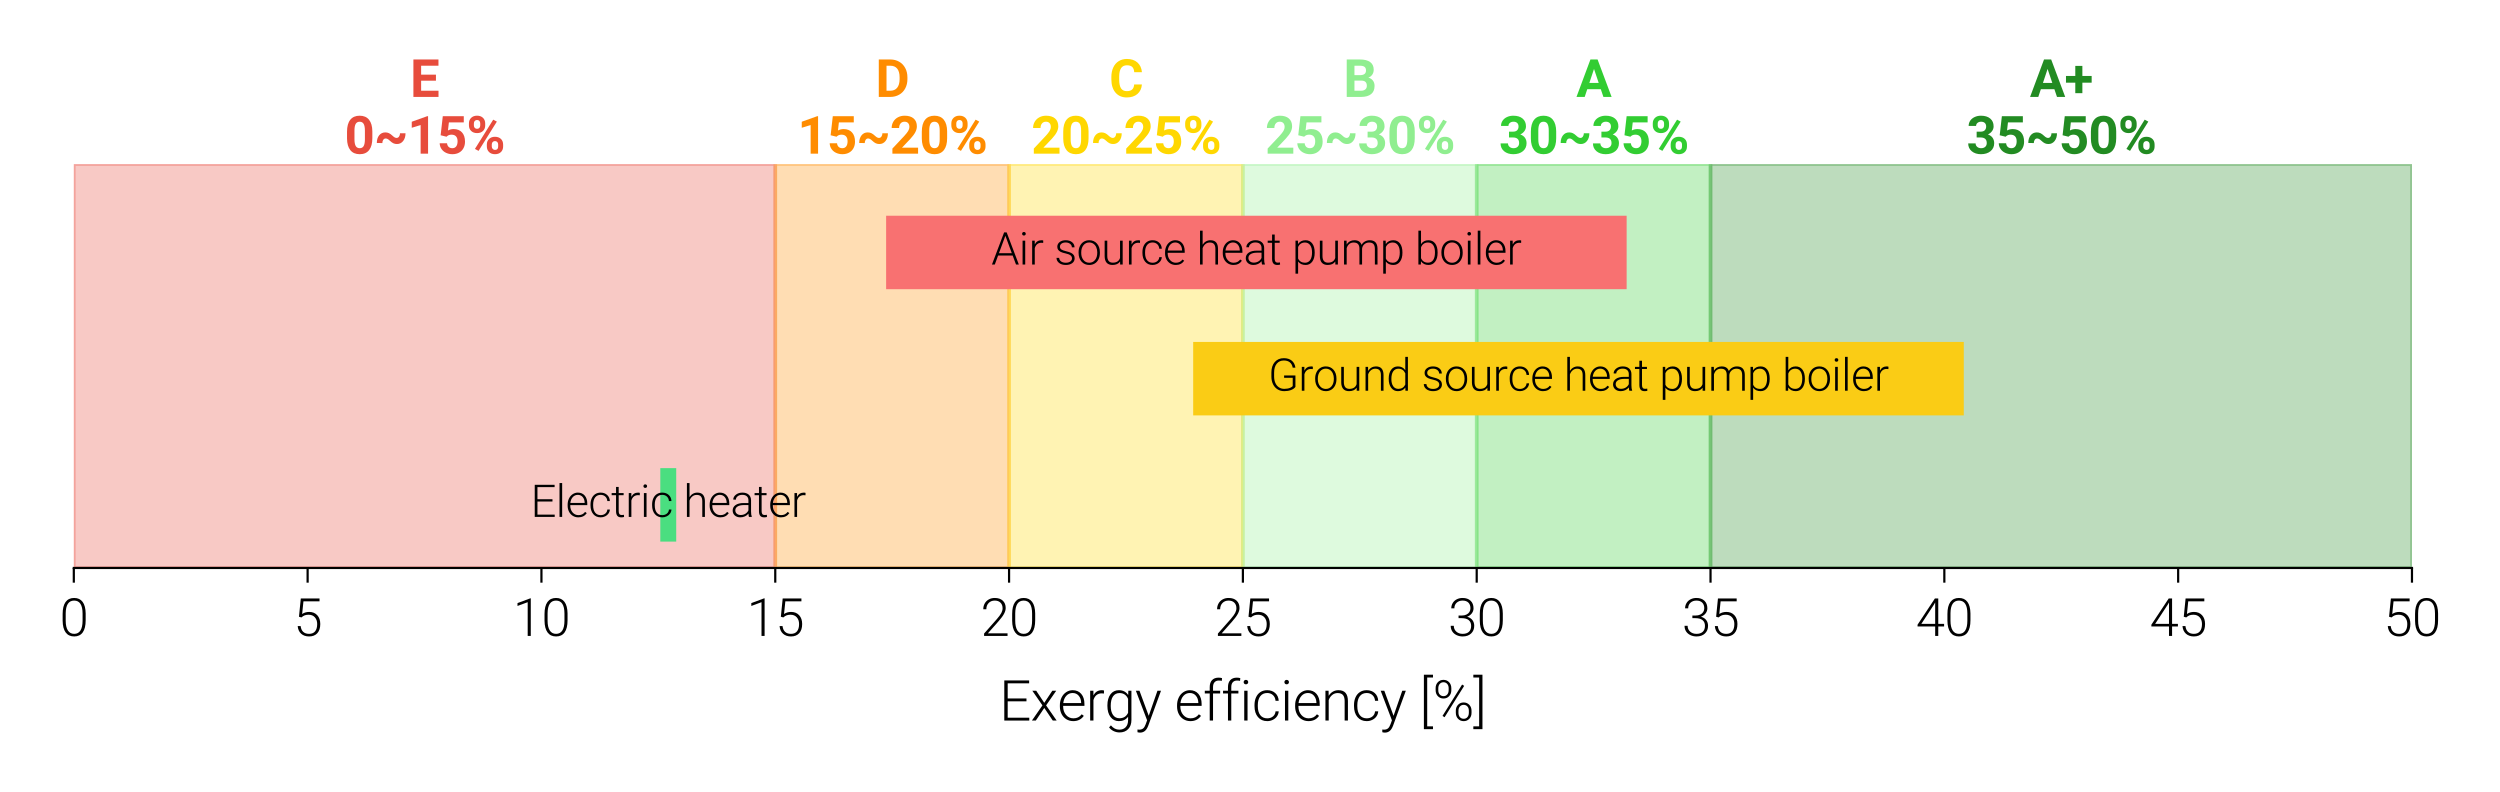 <?xml version="1.0" encoding="utf-8" standalone="no"?>
<!DOCTYPE svg PUBLIC "-//W3C//DTD SVG 1.1//EN"
  "http://www.w3.org/Graphics/SVG/1.1/DTD/svg11.dtd">
<svg xmlns:xlink="http://www.w3.org/1999/xlink" width="340.157pt" height="107.717pt" viewBox="0 0 340.157 107.717" xmlns="http://www.w3.org/2000/svg" version="1.1">
 <defs>
  <style type="text/css">*{stroke-linejoin: round; stroke-linecap: butt}</style>
 </defs>
 <g id="figure_1">
  <g id="patch_1">
   <path d="M 0 107.717 
L 340.157 107.717 
L 340.157 0 
L 0 0 
L 0 107.717 
z
" style="fill: none"/>
  </g>
  <g id="axes_1">
   <g id="patch_2">
    <path d="M 10.043 77.277 
L 328.18 77.277 
L 328.18 22.332 
L 10.043 22.332 
L 10.043 77.277 
z
" style="fill: none"/>
   </g>
   <g id="patch_3">
    <path d="M 10.043 77.277 
L 105.484 77.277 
L 105.484 22.332 
L 10.043 22.332 
z
" clip-path="url(#pdefee2c18d)" style="fill: #e74c3c; opacity: 0.3; stroke: #e74c3c; stroke-width: 0.5; stroke-linejoin: miter"/>
   </g>
   <g id="patch_4">
    <path d="M 105.484 77.277 
L 137.297 77.277 
L 137.297 22.332 
L 105.484 22.332 
z
" clip-path="url(#pdefee2c18d)" style="fill: #ff8c00; opacity: 0.3; stroke: #ff8c00; stroke-width: 0.5; stroke-linejoin: miter"/>
   </g>
   <g id="patch_5">
    <path d="M 137.297 77.277 
L 169.111 77.277 
L 169.111 22.332 
L 137.297 22.332 
z
" clip-path="url(#pdefee2c18d)" style="fill: #ffd700; opacity: 0.3; stroke: #ffd700; stroke-width: 0.5; stroke-linejoin: miter"/>
   </g>
   <g id="patch_6">
    <path d="M 169.111 77.277 
L 200.925 77.277 
L 200.925 22.332 
L 169.111 22.332 
z
" clip-path="url(#pdefee2c18d)" style="fill: #90ee90; opacity: 0.3; stroke: #90ee90; stroke-width: 0.5; stroke-linejoin: miter"/>
   </g>
   <g id="patch_7">
    <path d="M 200.925 77.277 
L 232.739 77.277 
L 232.739 22.332 
L 200.925 22.332 
z
" clip-path="url(#pdefee2c18d)" style="fill: #32cd32; opacity: 0.3; stroke: #32cd32; stroke-width: 0.5; stroke-linejoin: miter"/>
   </g>
   <g id="patch_8">
    <path d="M 232.739 77.277 
L 328.18 77.277 
L 328.18 22.332 
L 232.739 22.332 
z
" clip-path="url(#pdefee2c18d)" style="fill: #228b22; opacity: 0.3; stroke: #228b22; stroke-width: 0.5; stroke-linejoin: miter"/>
   </g>
   <g id="LineCollection_1">
    <path d="M 89.843 68.691 
L 92.009 68.691 
" clip-path="url(#pdefee2c18d)" style="fill: none; stroke: #4ade80; stroke-width: 10"/>
   </g>
   <g id="LineCollection_2">
    <path d="M 162.347 51.521 
L 267.197 51.521 
" clip-path="url(#pdefee2c18d)" style="fill: none; stroke: #facc15; stroke-width: 10"/>
   </g>
   <g id="LineCollection_3">
    <path d="M 120.568 34.351 
L 221.327 34.351 
" clip-path="url(#pdefee2c18d)" style="fill: none; stroke: #f87171; stroke-width: 10"/>
   </g>
   <g id="patch_9">
    <path d="M 10.043 77.277 
L 328.18 77.277 
" style="fill: none; stroke: #000000; stroke-width: 0.3; stroke-linejoin: miter; stroke-linecap: square"/>
   </g>
   <g id="matplotlib.axis_1">
    <g id="xtick_1">
     <g id="line2d_1">
      <defs>
       <path id="m5c5437b47e" d="M 0 0 
L 0 2 
" style="stroke: #000000; stroke-width: 0.3"/>
      </defs>
      <g>
       <use xlink:href="#m5c5437b47e" x="10.043" y="77.277" style="stroke: #000000; stroke-width: 0.3"/>
      </g>
     </g>
     <g id="text_1">
      <!-- 0 -->
      <g transform="translate(8.103 86.527) scale(0.07 -0.07)">
       <defs>
        <path id="Roboto-Light-30" d="M 3172 1897 
Q 3172 934 2819 435 
Q 2466 -63 1778 -63 
Q 1103 -63 743 426 
Q 384 916 375 1850 
L 375 2666 
Q 375 3625 731 4119 
Q 1088 4613 1772 4613 
Q 2447 4613 2803 4136 
Q 3159 3659 3172 2731 
L 3172 1897 
z
M 2797 2713 
Q 2797 3494 2542 3894 
Q 2288 4294 1772 4294 
Q 1266 4294 1009 3903 
Q 753 3513 747 2750 
L 747 1856 
Q 747 1078 1011 665 
Q 1275 253 1778 253 
Q 2278 253 2536 656 
Q 2794 1059 2797 1838 
L 2797 2713 
z
" transform="scale(0.016)"/>
       </defs>
       <use xlink:href="#Roboto-Light-30"/>
      </g>
     </g>
    </g>
    <g id="xtick_2">
     <g id="line2d_2">
      <g>
       <use xlink:href="#m5c5437b47e" x="41.856" y="77.277" style="stroke: #000000; stroke-width: 0.3"/>
      </g>
     </g>
     <g id="text_2">
      <!-- 5 -->
      <g transform="translate(39.916 86.527) scale(0.07 -0.07)">
       <defs>
        <path id="Roboto-Light-35" d="M 681 2331 
L 903 4550 
L 3178 4550 
L 3178 4203 
L 1225 4203 
L 1066 2666 
Q 1431 2916 1922 2916 
Q 2538 2916 2903 2516 
Q 3269 2116 3269 1450 
Q 3269 731 2912 334 
Q 2556 -63 1909 -63 
Q 1316 -63 947 268 
Q 578 600 525 1197 
L 884 1197 
Q 938 731 1200 492 
Q 1463 253 1909 253 
Q 2397 253 2645 562 
Q 2894 872 2894 1444 
Q 2894 1944 2616 2259 
Q 2338 2575 1856 2575 
Q 1591 2575 1394 2508 
Q 1197 2441 978 2247 
L 681 2331 
z
" transform="scale(0.016)"/>
       </defs>
       <use xlink:href="#Roboto-Light-35"/>
      </g>
     </g>
    </g>
    <g id="xtick_3">
     <g id="line2d_3">
      <g>
       <use xlink:href="#m5c5437b47e" x="73.67" y="77.277" style="stroke: #000000; stroke-width: 0.3"/>
      </g>
     </g>
     <g id="text_3">
      <!-- 10 -->
      <g transform="translate(69.79 86.527) scale(0.07 -0.07)">
       <defs>
        <path id="Roboto-Light-31" d="M 2169 0 
L 1794 0 
L 1794 4100 
L 556 3641 
L 556 3991 
L 2106 4566 
L 2169 4566 
L 2169 0 
z
" transform="scale(0.016)"/>
       </defs>
       <use xlink:href="#Roboto-Light-31"/>
       <use xlink:href="#Roboto-Light-30" transform="translate(55.42 0)"/>
      </g>
     </g>
    </g>
    <g id="xtick_4">
     <g id="line2d_4">
      <g>
       <use xlink:href="#m5c5437b47e" x="105.484" y="77.277" style="stroke: #000000; stroke-width: 0.3"/>
      </g>
     </g>
     <g id="text_4">
      <!-- 15 -->
      <g transform="translate(101.604 86.527) scale(0.07 -0.07)">
       <use xlink:href="#Roboto-Light-31"/>
       <use xlink:href="#Roboto-Light-35" transform="translate(55.42 0)"/>
      </g>
     </g>
    </g>
    <g id="xtick_5">
     <g id="line2d_5">
      <g>
       <use xlink:href="#m5c5437b47e" x="137.297" y="77.277" style="stroke: #000000; stroke-width: 0.3"/>
      </g>
     </g>
     <g id="text_5">
      <!-- 20 -->
      <g transform="translate(133.418 86.527) scale(0.07 -0.07)">
       <defs>
        <path id="Roboto-Light-32" d="M 3278 0 
L 428 0 
L 428 288 
L 1988 2056 
Q 2375 2503 2525 2793 
Q 2675 3084 2675 3359 
Q 2675 3791 2422 4042 
Q 2169 4294 1725 4294 
Q 1266 4294 983 4000 
Q 700 3706 700 3238 
L 328 3238 
Q 328 3622 501 3937 
Q 675 4253 995 4433 
Q 1316 4613 1725 4613 
Q 2350 4613 2701 4284 
Q 3053 3956 3053 3391 
Q 3053 3072 2854 2694 
Q 2656 2316 2156 1750 
L 888 316 
L 3278 316 
L 3278 0 
z
" transform="scale(0.016)"/>
       </defs>
       <use xlink:href="#Roboto-Light-32"/>
       <use xlink:href="#Roboto-Light-30" transform="translate(55.42 0)"/>
      </g>
     </g>
    </g>
    <g id="xtick_6">
     <g id="line2d_6">
      <g>
       <use xlink:href="#m5c5437b47e" x="169.111" y="77.277" style="stroke: #000000; stroke-width: 0.3"/>
      </g>
     </g>
     <g id="text_6">
      <!-- 25 -->
      <g transform="translate(165.232 86.527) scale(0.07 -0.07)">
       <use xlink:href="#Roboto-Light-32"/>
       <use xlink:href="#Roboto-Light-35" transform="translate(55.42 0)"/>
      </g>
     </g>
    </g>
    <g id="xtick_7">
     <g id="line2d_7">
      <g>
       <use xlink:href="#m5c5437b47e" x="200.925" y="77.277" style="stroke: #000000; stroke-width: 0.3"/>
      </g>
     </g>
     <g id="text_7">
      <!-- 30 -->
      <g transform="translate(197.045 86.527) scale(0.07 -0.07)">
       <defs>
        <path id="Roboto-Light-33" d="M 1259 2478 
L 1647 2478 
Q 1969 2478 2209 2592 
Q 2450 2706 2576 2904 
Q 2703 3103 2703 3363 
Q 2703 3800 2456 4047 
Q 2209 4294 1747 4294 
Q 1309 4294 1029 4036 
Q 750 3778 750 3356 
L 375 3356 
Q 375 3709 553 4001 
Q 731 4294 1047 4453 
Q 1363 4613 1747 4613 
Q 2366 4613 2722 4275 
Q 3078 3938 3078 3350 
Q 3078 3022 2870 2745 
Q 2663 2469 2300 2331 
Q 2725 2213 2944 1923 
Q 3163 1634 3163 1234 
Q 3163 650 2781 293 
Q 2400 -63 1763 -63 
Q 1356 -63 1017 100 
Q 678 263 492 555 
Q 306 847 306 1234 
L 681 1234 
Q 681 800 984 526 
Q 1288 253 1763 253 
Q 2247 253 2517 501 
Q 2788 750 2788 1222 
Q 2788 1678 2495 1918 
Q 2203 2159 1634 2159 
L 1259 2159 
L 1259 2478 
z
" transform="scale(0.016)"/>
       </defs>
       <use xlink:href="#Roboto-Light-33"/>
       <use xlink:href="#Roboto-Light-30" transform="translate(55.42 0)"/>
      </g>
     </g>
    </g>
    <g id="xtick_8">
     <g id="line2d_8">
      <g>
       <use xlink:href="#m5c5437b47e" x="232.739" y="77.277" style="stroke: #000000; stroke-width: 0.3"/>
      </g>
     </g>
     <g id="text_8">
      <!-- 35 -->
      <g transform="translate(228.859 86.527) scale(0.07 -0.07)">
       <use xlink:href="#Roboto-Light-33"/>
       <use xlink:href="#Roboto-Light-35" transform="translate(55.42 0)"/>
      </g>
     </g>
    </g>
    <g id="xtick_9">
     <g id="line2d_9">
      <g>
       <use xlink:href="#m5c5437b47e" x="264.552" y="77.277" style="stroke: #000000; stroke-width: 0.3"/>
      </g>
     </g>
     <g id="text_9">
      <!-- 40 -->
      <g transform="translate(260.673 86.527) scale(0.07 -0.07)">
       <defs>
        <path id="Roboto-Light-34" d="M 2725 1466 
L 3434 1466 
L 3434 1150 
L 2725 1150 
L 2725 0 
L 2350 0 
L 2350 1150 
L 209 1150 
L 209 1363 
L 2316 4550 
L 2725 4550 
L 2725 1466 
z
M 669 1466 
L 2350 1466 
L 2350 4066 
L 2184 3778 
L 669 1466 
z
" transform="scale(0.016)"/>
       </defs>
       <use xlink:href="#Roboto-Light-34"/>
       <use xlink:href="#Roboto-Light-30" transform="translate(55.42 0)"/>
      </g>
     </g>
    </g>
    <g id="xtick_10">
     <g id="line2d_10">
      <g>
       <use xlink:href="#m5c5437b47e" x="296.366" y="77.277" style="stroke: #000000; stroke-width: 0.3"/>
      </g>
     </g>
     <g id="text_10">
      <!-- 45 -->
      <g transform="translate(292.487 86.527) scale(0.07 -0.07)">
       <use xlink:href="#Roboto-Light-34"/>
       <use xlink:href="#Roboto-Light-35" transform="translate(55.42 0)"/>
      </g>
     </g>
    </g>
    <g id="xtick_11">
     <g id="line2d_11">
      <g>
       <use xlink:href="#m5c5437b47e" x="328.18" y="77.277" style="stroke: #000000; stroke-width: 0.3"/>
      </g>
     </g>
     <g id="text_11">
      <!-- 50 -->
      <g transform="translate(324.3 86.527) scale(0.07 -0.07)">
       <use xlink:href="#Roboto-Light-35"/>
       <use xlink:href="#Roboto-Light-30" transform="translate(55.42 0)"/>
      </g>
     </g>
    </g>
    <g id="text_12">
     <!-- Exergy efficiency [%] -->
     <g transform="translate(135.958 98.042) scale(0.075 -0.075)">
      <defs>
       <path id="Roboto-Light-45" d="M 3088 2181 
L 959 2181 
L 959 325 
L 3406 325 
L 3406 0 
L 575 0 
L 575 4550 
L 3391 4550 
L 3391 4222 
L 959 4222 
L 959 2506 
L 3088 2506 
L 3088 2181 
z
" transform="scale(0.016)"/>
       <path id="Roboto-Light-78" d="M 1550 2009 
L 2463 3381 
L 2906 3381 
L 1759 1722 
L 2956 0 
L 2516 0 
L 1553 1431 
L 591 0 
L 150 0 
L 1344 1722 
L 197 3381 
L 638 3381 
L 1550 2009 
z
" transform="scale(0.016)"/>
       <path id="Roboto-Light-65" d="M 1797 -63 
Q 1366 -63 1017 150 
Q 669 363 475 742 
Q 281 1122 281 1594 
L 281 1728 
Q 281 2216 470 2606 
Q 659 2997 996 3220 
Q 1334 3444 1728 3444 
Q 2344 3444 2705 3023 
Q 3066 2603 3066 1875 
L 3066 1666 
L 653 1666 
L 653 1594 
Q 653 1019 983 636 
Q 1313 253 1813 253 
Q 2113 253 2342 362 
Q 2572 472 2759 713 
L 2994 534 
Q 2581 -63 1797 -63 
z
M 1728 3125 
Q 1306 3125 1017 2815 
Q 728 2506 666 1984 
L 2694 1984 
L 2694 2025 
Q 2678 2513 2415 2819 
Q 2153 3125 1728 3125 
z
" transform="scale(0.016)"/>
       <path id="Roboto-Light-72" d="M 2050 3063 
Q 1931 3084 1797 3084 
Q 1447 3084 1205 2889 
Q 963 2694 859 2322 
L 859 0 
L 488 0 
L 488 3381 
L 853 3381 
L 859 2844 
Q 1156 3444 1813 3444 
Q 1969 3444 2059 3403 
L 2050 3063 
z
" transform="scale(0.016)"/>
       <path id="Roboto-Light-67" d="M 338 1722 
Q 338 2516 689 2980 
Q 1041 3444 1644 3444 
Q 2334 3444 2694 2894 
L 2713 3381 
L 3063 3381 
L 3063 69 
Q 3063 -584 2697 -965 
Q 2331 -1347 1706 -1347 
Q 1353 -1347 1033 -1189 
Q 713 -1031 528 -769 
L 738 -544 
Q 1134 -1031 1681 -1031 
Q 2150 -1031 2412 -754 
Q 2675 -478 2684 13 
L 2684 438 
Q 2325 -63 1638 -63 
Q 1050 -63 694 406 
Q 338 875 338 1672 
L 338 1722 
z
M 716 1656 
Q 716 1009 975 636 
Q 1234 263 1706 263 
Q 2397 263 2684 881 
L 2684 2453 
Q 2553 2778 2306 2948 
Q 2059 3119 1713 3119 
Q 1241 3119 978 2748 
Q 716 2378 716 1656 
z
" transform="scale(0.016)"/>
       <path id="Roboto-Light-79" d="M 1559 538 
L 2547 3381 
L 2950 3381 
L 1506 -575 
L 1431 -750 
Q 1153 -1366 572 -1366 
Q 438 -1366 284 -1322 
L 281 -1013 
L 475 -1031 
Q 750 -1031 920 -895 
Q 1091 -759 1209 -428 
L 1375 28 
L 100 3381 
L 509 3381 
L 1559 538 
z
" transform="scale(0.016)"/>
       <path id="Roboto-Light-20" transform="scale(0.016)"/>
       <path id="Roboto-Light-66" d="M 756 0 
L 756 3075 
L 197 3075 
L 197 3381 
L 756 3381 
L 756 3791 
Q 756 4309 1020 4587 
Q 1284 4866 1756 4866 
Q 1969 4866 2153 4813 
L 2125 4500 
Q 1969 4538 1784 4538 
Q 1475 4538 1303 4345 
Q 1131 4153 1131 3800 
L 1131 3381 
L 1938 3381 
L 1938 3075 
L 1131 3075 
L 1131 0 
L 756 0 
z
" transform="scale(0.016)"/>
       <path id="Roboto-Light-69" d="M 906 0 
L 531 0 
L 531 3381 
L 906 3381 
L 906 0 
z
M 466 4359 
Q 466 4466 534 4539 
Q 603 4613 722 4613 
Q 841 4613 911 4539 
Q 981 4466 981 4359 
Q 981 4253 911 4181 
Q 841 4109 722 4109 
Q 603 4109 534 4181 
Q 466 4253 466 4359 
z
" transform="scale(0.016)"/>
       <path id="Roboto-Light-63" d="M 1738 253 
Q 2128 253 2392 473 
Q 2656 694 2678 1044 
L 3038 1044 
Q 3022 734 2844 479 
Q 2666 225 2370 81 
Q 2075 -63 1738 -63 
Q 1072 -63 683 400 
Q 294 863 294 1644 
L 294 1756 
Q 294 2256 469 2640 
Q 644 3025 970 3234 
Q 1297 3444 1734 3444 
Q 2291 3444 2652 3112 
Q 3013 2781 3038 2241 
L 2678 2241 
Q 2653 2638 2392 2881 
Q 2131 3125 1734 3125 
Q 1228 3125 948 2759 
Q 669 2394 669 1734 
L 669 1625 
Q 669 978 948 615 
Q 1228 253 1738 253 
z
" transform="scale(0.016)"/>
       <path id="Roboto-Light-6e" d="M 844 3381 
L 856 2803 
Q 1047 3116 1331 3280 
Q 1616 3444 1959 3444 
Q 2503 3444 2768 3137 
Q 3034 2831 3038 2219 
L 3038 0 
L 2666 0 
L 2666 2222 
Q 2663 2675 2473 2897 
Q 2284 3119 1869 3119 
Q 1522 3119 1255 2901 
Q 988 2684 859 2316 
L 859 0 
L 488 0 
L 488 3381 
L 844 3381 
z
" transform="scale(0.016)"/>
       <path id="Roboto-Light-5b" d="M 1541 4881 
L 884 4881 
L 884 -656 
L 1541 -656 
L 1541 -975 
L 509 -975 
L 509 5200 
L 1541 5200 
L 1541 4881 
z
" transform="scale(0.016)"/>
       <path id="Roboto-Light-25" d="M 341 3675 
Q 341 4081 592 4348 
Q 844 4616 1231 4616 
Q 1619 4616 1870 4348 
Q 2122 4081 2122 3656 
L 2122 3434 
Q 2122 3034 1873 2767 
Q 1625 2500 1238 2500 
Q 853 2500 597 2762 
Q 341 3025 341 3456 
L 341 3675 
z
M 644 3434 
Q 644 3144 805 2956 
Q 966 2769 1238 2769 
Q 1503 2769 1661 2958 
Q 1819 3147 1819 3447 
L 1819 3675 
Q 1819 3966 1656 4155 
Q 1494 4344 1231 4344 
Q 972 4344 808 4156 
Q 644 3969 644 3656 
L 644 3434 
z
M 2631 1116 
Q 2631 1522 2882 1787 
Q 3134 2053 3518 2053 
Q 3903 2053 4158 1789 
Q 4413 1525 4413 1094 
L 4413 872 
Q 4413 466 4161 200 
Q 3909 -66 3525 -66 
Q 3141 -66 2886 198 
Q 2631 463 2631 888 
L 2631 1116 
z
M 2931 872 
Q 2931 578 3092 390 
Q 3253 203 3525 203 
Q 3794 203 3951 392 
Q 4109 581 4109 888 
L 4109 1116 
Q 4109 1416 3948 1598 
Q 3788 1781 3519 1781 
Q 3256 1781 3093 1597 
Q 2931 1413 2931 1103 
L 2931 872 
z
M 1356 378 
L 1122 528 
L 3344 4084 
L 3578 3934 
L 1356 378 
z
" transform="scale(0.016)"/>
       <path id="Roboto-Light-5d" d="M 0 5200 
L 1034 5200 
L 1034 -975 
L 0 -975 
L 0 -656 
L 659 -656 
L 659 4881 
L 0 4881 
L 0 5200 
z
" transform="scale(0.016)"/>
      </defs>
      <use xlink:href="#Roboto-Light-45"/>
      <use xlink:href="#Roboto-Light-78" transform="translate(56.885 0)"/>
      <use xlink:href="#Roboto-Light-65" transform="translate(105.518 0)"/>
      <use xlink:href="#Roboto-Light-72" transform="translate(157.178 0)"/>
      <use xlink:href="#Roboto-Light-67" transform="translate(190.82 0)"/>
      <use xlink:href="#Roboto-Light-79" transform="translate(246.289 0)"/>
      <use xlink:href="#Roboto-Light-20" transform="translate(293.799 0)"/>
      <use xlink:href="#Roboto-Light-65" transform="translate(318.115 0)"/>
      <use xlink:href="#Roboto-Light-66" transform="translate(369.775 0)"/>
      <use xlink:href="#Roboto-Light-66" transform="translate(402.881 0)"/>
      <use xlink:href="#Roboto-Light-69" transform="translate(435.986 0)"/>
      <use xlink:href="#Roboto-Light-63" transform="translate(458.398 0)"/>
      <use xlink:href="#Roboto-Light-69" transform="translate(509.912 0)"/>
      <use xlink:href="#Roboto-Light-65" transform="translate(532.324 0)"/>
      <use xlink:href="#Roboto-Light-6e" transform="translate(583.984 0)"/>
      <use xlink:href="#Roboto-Light-63" transform="translate(638.916 0)"/>
      <use xlink:href="#Roboto-Light-79" transform="translate(690.43 0)"/>
      <use xlink:href="#Roboto-Light-20" transform="translate(737.939 0)"/>
      <use xlink:href="#Roboto-Light-5b" transform="translate(762.256 0)"/>
      <use xlink:href="#Roboto-Light-25" transform="translate(786.23 0)"/>
      <use xlink:href="#Roboto-Light-5d" transform="translate(860.107 0)"/>
     </g>
    </g>
   </g>
   <g id="matplotlib.axis_2"/>
   <g id="text_13">
    <!-- Electric heater -->
    <g transform="translate(72.206 70.332) scale(0.06 -0.06)">
     <defs>
      <path id="Roboto-Light-6c" d="M 906 0 
L 531 0 
L 531 4800 
L 906 4800 
L 906 0 
z
" transform="scale(0.016)"/>
      <path id="Roboto-Light-74" d="M 1069 4247 
L 1069 3381 
L 1769 3381 
L 1769 3075 
L 1069 3075 
L 1069 822 
Q 1069 541 1170 403 
Q 1272 266 1509 266 
Q 1603 266 1813 297 
L 1828 -9 
Q 1681 -63 1428 -63 
Q 1044 -63 869 160 
Q 694 384 694 819 
L 694 3075 
L 72 3075 
L 72 3381 
L 694 3381 
L 694 4247 
L 1069 4247 
z
" transform="scale(0.016)"/>
      <path id="Roboto-Light-68" d="M 859 2809 
Q 1044 3113 1331 3278 
Q 1619 3444 1959 3444 
Q 2503 3444 2768 3137 
Q 3034 2831 3038 2219 
L 3038 0 
L 2666 0 
L 2666 2222 
Q 2663 2675 2473 2897 
Q 2284 3119 1869 3119 
Q 1522 3119 1255 2901 
Q 988 2684 859 2316 
L 859 0 
L 488 0 
L 488 4800 
L 859 4800 
L 859 2809 
z
" transform="scale(0.016)"/>
      <path id="Roboto-Light-61" d="M 2622 0 
Q 2566 159 2550 472 
Q 2353 216 2048 76 
Q 1744 -63 1403 -63 
Q 916 -63 614 209 
Q 313 481 313 897 
Q 313 1391 723 1678 
Q 1134 1966 1869 1966 
L 2547 1966 
L 2547 2350 
Q 2547 2713 2323 2920 
Q 2100 3128 1672 3128 
Q 1281 3128 1025 2928 
Q 769 2728 769 2447 
L 394 2450 
Q 394 2853 769 3148 
Q 1144 3444 1691 3444 
Q 2256 3444 2582 3161 
Q 2909 2878 2919 2372 
L 2919 772 
Q 2919 281 3022 38 
L 3022 0 
L 2622 0 
z
M 1447 269 
Q 1822 269 2117 450 
Q 2413 631 2547 934 
L 2547 1678 
L 1878 1678 
Q 1319 1672 1003 1473 
Q 688 1275 688 928 
Q 688 644 898 456 
Q 1109 269 1447 269 
z
" transform="scale(0.016)"/>
     </defs>
     <use xlink:href="#Roboto-Light-45"/>
     <use xlink:href="#Roboto-Light-6c" transform="translate(56.885 0)"/>
     <use xlink:href="#Roboto-Light-65" transform="translate(79.297 0)"/>
     <use xlink:href="#Roboto-Light-63" transform="translate(130.957 0)"/>
     <use xlink:href="#Roboto-Light-74" transform="translate(182.471 0)"/>
     <use xlink:href="#Roboto-Light-72" transform="translate(214.6 0)"/>
     <use xlink:href="#Roboto-Light-69" transform="translate(248.242 0)"/>
     <use xlink:href="#Roboto-Light-63" transform="translate(270.654 0)"/>
     <use xlink:href="#Roboto-Light-20" transform="translate(322.168 0)"/>
     <use xlink:href="#Roboto-Light-68" transform="translate(346.484 0)"/>
     <use xlink:href="#Roboto-Light-65" transform="translate(401.367 0)"/>
     <use xlink:href="#Roboto-Light-61" transform="translate(453.027 0)"/>
     <use xlink:href="#Roboto-Light-74" transform="translate(506.592 0)"/>
     <use xlink:href="#Roboto-Light-65" transform="translate(538.721 0)"/>
     <use xlink:href="#Roboto-Light-72" transform="translate(590.381 0)"/>
    </g>
   </g>
   <g id="text_14">
    <!-- Ground source heat pump boiler -->
    <g transform="translate(172.555 53.162) scale(0.06 -0.06)">
     <defs>
      <path id="Roboto-Light-47" d="M 3859 541 
Q 3659 256 3232 96 
Q 2806 -63 2278 -63 
Q 1744 -63 1328 193 
Q 913 450 684 919 
Q 456 1388 453 1994 
L 453 2569 
Q 453 3516 931 4064 
Q 1409 4613 2216 4613 
Q 2919 4613 3347 4255 
Q 3775 3897 3856 3269 
L 3472 3269 
Q 3388 3769 3064 4026 
Q 2741 4284 2219 4284 
Q 1581 4284 1209 3831 
Q 838 3378 838 2553 
L 838 2016 
Q 838 1497 1014 1098 
Q 1191 700 1520 481 
Q 1850 263 2278 263 
Q 2775 263 3131 419 
Q 3363 522 3475 659 
L 3475 1834 
L 2253 1834 
L 2253 2159 
L 3859 2159 
L 3859 541 
z
" transform="scale(0.016)"/>
      <path id="Roboto-Light-6f" d="M 281 1741 
Q 281 2228 470 2618 
Q 659 3009 1004 3226 
Q 1350 3444 1788 3444 
Q 2463 3444 2881 2970 
Q 3300 2497 3300 1716 
L 3300 1638 
Q 3300 1147 3111 755 
Q 2922 363 2578 150 
Q 2234 -63 1794 -63 
Q 1122 -63 701 410 
Q 281 884 281 1666 
L 281 1741 
z
M 656 1638 
Q 656 1031 970 642 
Q 1284 253 1794 253 
Q 2300 253 2614 642 
Q 2928 1031 2928 1669 
L 2928 1741 
Q 2928 2128 2784 2450 
Q 2641 2772 2381 2948 
Q 2122 3125 1788 3125 
Q 1288 3125 972 2733 
Q 656 2341 656 1706 
L 656 1638 
z
" transform="scale(0.016)"/>
      <path id="Roboto-Light-75" d="M 2663 428 
Q 2325 -63 1584 -63 
Q 1044 -63 762 251 
Q 481 566 475 1181 
L 475 3381 
L 847 3381 
L 847 1228 
Q 847 263 1628 263 
Q 2441 263 2656 934 
L 2656 3381 
L 3031 3381 
L 3031 0 
L 2669 0 
L 2663 428 
z
" transform="scale(0.016)"/>
      <path id="Roboto-Light-64" d="M 338 1722 
Q 338 2509 689 2976 
Q 1041 3444 1644 3444 
Q 2328 3444 2688 2903 
L 2688 4800 
L 3059 4800 
L 3059 0 
L 2709 0 
L 2694 450 
Q 2334 -63 1638 -63 
Q 1053 -63 695 407 
Q 338 878 338 1678 
L 338 1722 
z
M 716 1656 
Q 716 1009 975 636 
Q 1234 263 1706 263 
Q 2397 263 2688 872 
L 2688 2459 
Q 2397 3119 1713 3119 
Q 1241 3119 978 2748 
Q 716 2378 716 1656 
z
" transform="scale(0.016)"/>
      <path id="Roboto-Light-73" d="M 2513 859 
Q 2513 1138 2289 1306 
Q 2066 1475 1616 1570 
Q 1166 1666 917 1789 
Q 669 1913 548 2091 
Q 428 2269 428 2522 
Q 428 2922 762 3183 
Q 1097 3444 1619 3444 
Q 2184 3444 2526 3164 
Q 2869 2884 2869 2434 
L 2494 2434 
Q 2494 2731 2245 2928 
Q 1997 3125 1619 3125 
Q 1250 3125 1026 2961 
Q 803 2797 803 2534 
Q 803 2281 989 2142 
Q 1175 2003 1667 1887 
Q 2159 1772 2404 1640 
Q 2650 1509 2769 1325 
Q 2888 1141 2888 878 
Q 2888 450 2542 193 
Q 2197 -63 1641 -63 
Q 1050 -63 683 223 
Q 316 509 316 947 
L 691 947 
Q 713 619 967 436 
Q 1222 253 1641 253 
Q 2031 253 2272 425 
Q 2513 597 2513 859 
z
" transform="scale(0.016)"/>
      <path id="Roboto-Light-70" d="M 3206 1656 
Q 3206 866 2856 401 
Q 2506 -63 1919 -63 
Q 1225 -63 856 425 
L 856 -1300 
L 484 -1300 
L 484 3381 
L 831 3381 
L 850 2903 
Q 1216 3444 1909 3444 
Q 2516 3444 2861 2984 
Q 3206 2525 3206 1709 
L 3206 1656 
z
M 2831 1722 
Q 2831 2369 2565 2744 
Q 2300 3119 1825 3119 
Q 1481 3119 1234 2953 
Q 988 2788 856 2472 
L 856 850 
Q 991 559 1241 406 
Q 1491 253 1831 253 
Q 2303 253 2567 629 
Q 2831 1006 2831 1722 
z
" transform="scale(0.016)"/>
      <path id="Roboto-Light-6d" d="M 828 3381 
L 841 2831 
Q 1028 3138 1309 3291 
Q 1591 3444 1934 3444 
Q 2734 3444 2950 2788 
Q 3131 3103 3434 3273 
Q 3738 3444 4103 3444 
Q 5191 3444 5213 2256 
L 5213 0 
L 4838 0 
L 4838 2228 
Q 4834 2681 4642 2900 
Q 4450 3119 4016 3119 
Q 3613 3113 3334 2858 
Q 3056 2603 3025 2238 
L 3025 0 
L 2650 0 
L 2650 2256 
Q 2647 2691 2445 2905 
Q 2244 3119 1825 3119 
Q 1472 3119 1219 2917 
Q 966 2716 844 2319 
L 844 0 
L 469 0 
L 469 3381 
L 828 3381 
z
" transform="scale(0.016)"/>
      <path id="Roboto-Light-62" d="M 3209 1656 
Q 3209 866 2859 401 
Q 2509 -63 1919 -63 
Q 1213 -63 850 463 
L 834 0 
L 484 0 
L 484 4800 
L 856 4800 
L 856 2891 
Q 1213 3444 1913 3444 
Q 2513 3444 2861 2986 
Q 3209 2528 3209 1713 
L 3209 1656 
z
M 2834 1722 
Q 2834 2391 2575 2755 
Q 2316 3119 1844 3119 
Q 1484 3119 1234 2942 
Q 984 2766 856 2425 
L 856 900 
Q 1138 263 1850 263 
Q 2313 263 2573 628 
Q 2834 994 2834 1722 
z
" transform="scale(0.016)"/>
     </defs>
     <use xlink:href="#Roboto-Light-47"/>
     <use xlink:href="#Roboto-Light-72" transform="translate(68.359 0)"/>
     <use xlink:href="#Roboto-Light-6f" transform="translate(102.002 0)"/>
     <use xlink:href="#Roboto-Light-75" transform="translate(158.008 0)"/>
     <use xlink:href="#Roboto-Light-6e" transform="translate(212.939 0)"/>
     <use xlink:href="#Roboto-Light-64" transform="translate(267.871 0)"/>
     <use xlink:href="#Roboto-Light-20" transform="translate(323.438 0)"/>
     <use xlink:href="#Roboto-Light-73" transform="translate(347.754 0)"/>
     <use xlink:href="#Roboto-Light-6f" transform="translate(398.389 0)"/>
     <use xlink:href="#Roboto-Light-75" transform="translate(454.395 0)"/>
     <use xlink:href="#Roboto-Light-72" transform="translate(509.326 0)"/>
     <use xlink:href="#Roboto-Light-63" transform="translate(542.969 0)"/>
     <use xlink:href="#Roboto-Light-65" transform="translate(594.482 0)"/>
     <use xlink:href="#Roboto-Light-20" transform="translate(646.143 0)"/>
     <use xlink:href="#Roboto-Light-68" transform="translate(670.459 0)"/>
     <use xlink:href="#Roboto-Light-65" transform="translate(725.342 0)"/>
     <use xlink:href="#Roboto-Light-61" transform="translate(777.002 0)"/>
     <use xlink:href="#Roboto-Light-74" transform="translate(830.566 0)"/>
     <use xlink:href="#Roboto-Light-20" transform="translate(862.695 0)"/>
     <use xlink:href="#Roboto-Light-70" transform="translate(887.012 0)"/>
     <use xlink:href="#Roboto-Light-75" transform="translate(942.432 0)"/>
     <use xlink:href="#Roboto-Light-6d" transform="translate(997.363 0)"/>
     <use xlink:href="#Roboto-Light-70" transform="translate(1085.986 0)"/>
     <use xlink:href="#Roboto-Light-20" transform="translate(1141.406 0)"/>
     <use xlink:href="#Roboto-Light-62" transform="translate(1165.723 0)"/>
     <use xlink:href="#Roboto-Light-6f" transform="translate(1221.143 0)"/>
     <use xlink:href="#Roboto-Light-69" transform="translate(1277.148 0)"/>
     <use xlink:href="#Roboto-Light-6c" transform="translate(1299.561 0)"/>
     <use xlink:href="#Roboto-Light-65" transform="translate(1321.973 0)"/>
     <use xlink:href="#Roboto-Light-72" transform="translate(1373.633 0)"/>
    </g>
   </g>
   <g id="text_15">
    <!-- Air source heat pump boiler -->
    <g transform="translate(134.878 35.992) scale(0.06 -0.06)">
     <defs>
      <path id="Roboto-Light-41" d="M 3031 1275 
L 966 1275 
L 497 0 
L 94 0 
L 1816 4550 
L 2181 4550 
L 3903 0 
L 3503 0 
L 3031 1275 
z
M 1084 1603 
L 2909 1603 
L 1997 4081 
L 1084 1603 
z
" transform="scale(0.016)"/>
     </defs>
     <use xlink:href="#Roboto-Light-41"/>
     <use xlink:href="#Roboto-Light-69" transform="translate(62.451 0)"/>
     <use xlink:href="#Roboto-Light-72" transform="translate(84.863 0)"/>
     <use xlink:href="#Roboto-Light-20" transform="translate(118.506 0)"/>
     <use xlink:href="#Roboto-Light-73" transform="translate(142.822 0)"/>
     <use xlink:href="#Roboto-Light-6f" transform="translate(193.457 0)"/>
     <use xlink:href="#Roboto-Light-75" transform="translate(249.463 0)"/>
     <use xlink:href="#Roboto-Light-72" transform="translate(304.395 0)"/>
     <use xlink:href="#Roboto-Light-63" transform="translate(338.037 0)"/>
     <use xlink:href="#Roboto-Light-65" transform="translate(389.551 0)"/>
     <use xlink:href="#Roboto-Light-20" transform="translate(441.211 0)"/>
     <use xlink:href="#Roboto-Light-68" transform="translate(465.527 0)"/>
     <use xlink:href="#Roboto-Light-65" transform="translate(520.41 0)"/>
     <use xlink:href="#Roboto-Light-61" transform="translate(572.07 0)"/>
     <use xlink:href="#Roboto-Light-74" transform="translate(625.635 0)"/>
     <use xlink:href="#Roboto-Light-20" transform="translate(657.764 0)"/>
     <use xlink:href="#Roboto-Light-70" transform="translate(682.08 0)"/>
     <use xlink:href="#Roboto-Light-75" transform="translate(737.5 0)"/>
     <use xlink:href="#Roboto-Light-6d" transform="translate(792.432 0)"/>
     <use xlink:href="#Roboto-Light-70" transform="translate(881.055 0)"/>
     <use xlink:href="#Roboto-Light-20" transform="translate(936.475 0)"/>
     <use xlink:href="#Roboto-Light-62" transform="translate(960.791 0)"/>
     <use xlink:href="#Roboto-Light-6f" transform="translate(1016.211 0)"/>
     <use xlink:href="#Roboto-Light-69" transform="translate(1072.217 0)"/>
     <use xlink:href="#Roboto-Light-6c" transform="translate(1094.629 0)"/>
     <use xlink:href="#Roboto-Light-65" transform="translate(1117.041 0)"/>
     <use xlink:href="#Roboto-Light-72" transform="translate(1168.701 0)"/>
    </g>
   </g>
   <g id="text_16">
    <!-- E -->
    <g style="fill: #e74c3c" transform="translate(55.794 13.188) scale(0.07 -0.07)">
     <defs>
      <path id="Roboto-Bold-45" d="M 3144 1972 
L 1344 1972 
L 1344 753 
L 3456 753 
L 3456 0 
L 406 0 
L 406 4550 
L 3450 4550 
L 3450 3791 
L 1344 3791 
L 1344 2706 
L 3144 2706 
L 3144 1972 
z
" transform="scale(0.016)"/>
     </defs>
     <use xlink:href="#Roboto-Bold-45"/>
    </g>
    <!-- 0~15% -->
    <g style="fill: #e74c3c" transform="translate(46.885 20.91) scale(0.07 -0.07)">
     <defs>
      <path id="Roboto-Bold-30" d="M 3372 1881 
Q 3372 938 2981 437 
Q 2591 -63 1838 -63 
Q 1094 -63 700 428 
Q 306 919 297 1834 
L 297 2672 
Q 297 3625 692 4119 
Q 1088 4613 1831 4613 
Q 2575 4613 2969 4123 
Q 3363 3634 3372 2719 
L 3372 1881 
z
M 2469 2800 
Q 2469 3366 2314 3623 
Q 2159 3881 1831 3881 
Q 1513 3881 1361 3636 
Q 1209 3391 1200 2869 
L 1200 1763 
Q 1200 1206 1351 936 
Q 1503 666 1838 666 
Q 2169 666 2316 925 
Q 2463 1184 2469 1719 
L 2469 2800 
z
" transform="scale(0.016)"/>
      <path id="Roboto-Bold-7e" d="M 3816 2478 
Q 3816 1897 3525 1534 
Q 3234 1172 2775 1172 
Q 2544 1172 2345 1261 
Q 2147 1350 1887 1598 
Q 1628 1847 1409 1847 
Q 1228 1847 1115 1690 
Q 1003 1534 1003 1291 
L 331 1297 
Q 331 1878 614 2231 
Q 897 2584 1366 2584 
Q 1609 2584 1809 2490 
Q 2009 2397 2264 2155 
Q 2519 1913 2728 1913 
Q 2913 1913 3030 2078 
Q 3147 2244 3147 2481 
L 3816 2478 
z
" transform="scale(0.016)"/>
      <path id="Roboto-Bold-31" d="M 2503 0 
L 1600 0 
L 1600 3481 
L 522 3147 
L 522 3881 
L 2406 4556 
L 2503 4556 
L 2503 0 
z
" transform="scale(0.016)"/>
      <path id="Roboto-Bold-35" d="M 444 2238 
L 706 4550 
L 3256 4550 
L 3256 3797 
L 1447 3797 
L 1334 2819 
Q 1656 2991 2019 2991 
Q 2669 2991 3037 2587 
Q 3406 2184 3406 1459 
Q 3406 1019 3220 670 
Q 3034 322 2687 129 
Q 2341 -63 1869 -63 
Q 1456 -63 1103 104 
Q 750 272 545 575 
Q 341 878 328 1266 
L 1222 1266 
Q 1250 981 1420 823 
Q 1591 666 1866 666 
Q 2172 666 2337 886 
Q 2503 1106 2503 1509 
Q 2503 1897 2312 2103 
Q 2122 2309 1772 2309 
Q 1450 2309 1250 2141 
L 1163 2059 
L 444 2238 
z
" transform="scale(0.016)"/>
      <path id="Roboto-Bold-25" d="M 297 3675 
Q 297 4094 569 4355 
Q 841 4616 1281 4616 
Q 1728 4616 2000 4358 
Q 2272 4100 2272 3659 
L 2272 3434 
Q 2272 3013 2000 2756 
Q 1728 2500 1288 2500 
Q 844 2500 570 2758 
Q 297 3016 297 3453 
L 297 3675 
z
M 897 3434 
Q 897 3247 1005 3133 
Q 1113 3019 1288 3019 
Q 1463 3019 1566 3134 
Q 1669 3250 1669 3444 
L 1669 3675 
Q 1669 3863 1566 3978 
Q 1463 4094 1281 4094 
Q 1109 4094 1003 3980 
Q 897 3866 897 3663 
L 897 3434 
z
M 2472 1116 
Q 2472 1538 2747 1795 
Q 3022 2053 3459 2053 
Q 3903 2053 4176 1798 
Q 4450 1544 4450 1097 
L 4450 872 
Q 4450 453 4181 195 
Q 3913 -63 3466 -63 
Q 3016 -63 2744 196 
Q 2472 456 2472 884 
L 2472 1116 
z
M 3072 872 
Q 3072 700 3184 578 
Q 3297 456 3466 456 
Q 3847 456 3847 878 
L 3847 1116 
Q 3847 1303 3740 1417 
Q 3634 1531 3459 1531 
Q 3284 1531 3178 1417 
Q 3072 1303 3072 1106 
L 3072 872 
z
M 1466 341 
L 1025 578 
L 3247 4134 
L 3688 3897 
L 1466 341 
z
" transform="scale(0.016)"/>
     </defs>
     <use xlink:href="#Roboto-Bold-30"/>
     <use xlink:href="#Roboto-Bold-7e" transform="translate(57.373 0)"/>
     <use xlink:href="#Roboto-Bold-31" transform="translate(122.217 0)"/>
     <use xlink:href="#Roboto-Bold-35" transform="translate(179.59 0)"/>
     <use xlink:href="#Roboto-Bold-25" transform="translate(236.963 0)"/>
    </g>
   </g>
   <g id="text_17">
    <!-- D -->
    <g style="fill: #ff8c00" transform="translate(119.116 13.188) scale(0.07 -0.07)">
     <defs>
      <path id="Roboto-Bold-44" d="M 406 0 
L 406 4550 
L 1806 4550 
Q 2406 4550 2879 4279 
Q 3353 4009 3618 3511 
Q 3884 3013 3884 2378 
L 3884 2169 
Q 3884 1534 3623 1040 
Q 3363 547 2888 275 
Q 2413 3 1816 0 
L 406 0 
z
M 1344 3791 
L 1344 753 
L 1797 753 
Q 2347 753 2637 1112 
Q 2928 1472 2934 2141 
L 2934 2381 
Q 2934 3075 2646 3433 
Q 2359 3791 1806 3791 
L 1344 3791 
z
" transform="scale(0.016)"/>
     </defs>
     <use xlink:href="#Roboto-Bold-44"/>
    </g>
    <!-- 15~20% -->
    <g style="fill: #ff8c00" transform="translate(108.505 20.91) scale(0.07 -0.07)">
     <defs>
      <path id="Roboto-Bold-32" d="M 3428 0 
L 309 0 
L 309 619 
L 1781 2188 
Q 2084 2519 2229 2766 
Q 2375 3013 2375 3234 
Q 2375 3538 2222 3711 
Q 2069 3884 1784 3884 
Q 1478 3884 1301 3673 
Q 1125 3463 1125 3119 
L 219 3119 
Q 219 3534 417 3878 
Q 616 4222 978 4417 
Q 1341 4613 1800 4613 
Q 2503 4613 2892 4275 
Q 3281 3938 3281 3322 
Q 3281 2984 3106 2634 
Q 2931 2284 2506 1819 
L 1472 728 
L 3428 728 
L 3428 0 
z
" transform="scale(0.016)"/>
     </defs>
     <use xlink:href="#Roboto-Bold-31"/>
     <use xlink:href="#Roboto-Bold-35" transform="translate(57.373 0)"/>
     <use xlink:href="#Roboto-Bold-7e" transform="translate(114.746 0)"/>
     <use xlink:href="#Roboto-Bold-32" transform="translate(179.59 0)"/>
     <use xlink:href="#Roboto-Bold-30" transform="translate(236.963 0)"/>
     <use xlink:href="#Roboto-Bold-25" transform="translate(294.336 0)"/>
    </g>
   </g>
   <g id="text_18">
    <!-- C -->
    <g style="fill: #ffd700" transform="translate(150.914 13.188) scale(0.07 -0.07)">
     <defs>
      <path id="Roboto-Bold-43" d="M 3978 1516 
Q 3925 781 3436 359 
Q 2947 -63 2147 -63 
Q 1272 -63 770 526 
Q 269 1116 269 2144 
L 269 2422 
Q 269 3078 500 3578 
Q 731 4078 1161 4345 
Q 1591 4613 2159 4613 
Q 2947 4613 3428 4191 
Q 3909 3769 3984 3006 
L 3047 3006 
Q 3013 3447 2802 3645 
Q 2591 3844 2159 3844 
Q 1691 3844 1458 3508 
Q 1225 3172 1219 2466 
L 1219 2122 
Q 1219 1384 1442 1043 
Q 1666 703 2147 703 
Q 2581 703 2795 901 
Q 3009 1100 3041 1516 
L 3978 1516 
z
" transform="scale(0.016)"/>
     </defs>
     <use xlink:href="#Roboto-Bold-43"/>
    </g>
    <!-- 20~25% -->
    <g style="fill: #ffd700" transform="translate(140.318 20.91) scale(0.07 -0.07)">
     <use xlink:href="#Roboto-Bold-32"/>
     <use xlink:href="#Roboto-Bold-30" transform="translate(57.373 0)"/>
     <use xlink:href="#Roboto-Bold-7e" transform="translate(114.746 0)"/>
     <use xlink:href="#Roboto-Bold-32" transform="translate(179.59 0)"/>
     <use xlink:href="#Roboto-Bold-35" transform="translate(236.963 0)"/>
     <use xlink:href="#Roboto-Bold-25" transform="translate(294.336 0)"/>
    </g>
   </g>
   <g id="text_19">
    <!-- B -->
    <g style="fill: #90ee90" transform="translate(182.785 13.188) scale(0.07 -0.07)">
     <defs>
      <path id="Roboto-Bold-42" d="M 406 0 
L 406 4550 
L 2000 4550 
Q 2828 4550 3256 4233 
Q 3684 3916 3684 3303 
Q 3684 2969 3512 2714 
Q 3341 2459 3034 2341 
Q 3384 2253 3586 1987 
Q 3788 1722 3788 1338 
Q 3788 681 3369 343 
Q 2950 6 2175 0 
L 406 0 
z
M 1344 1981 
L 1344 753 
L 2147 753 
Q 2478 753 2664 911 
Q 2850 1069 2850 1347 
Q 2850 1972 2203 1981 
L 1344 1981 
z
M 1344 2644 
L 2038 2644 
Q 2747 2656 2747 3209 
Q 2747 3519 2567 3655 
Q 2388 3791 2000 3791 
L 1344 3791 
L 1344 2644 
z
" transform="scale(0.016)"/>
     </defs>
     <use xlink:href="#Roboto-Bold-42"/>
    </g>
    <!-- 25~30% -->
    <g style="fill: #90ee90" transform="translate(172.132 20.91) scale(0.07 -0.07)">
     <defs>
      <path id="Roboto-Bold-33" d="M 1228 2675 
L 1709 2675 
Q 2053 2675 2218 2847 
Q 2384 3019 2384 3303 
Q 2384 3578 2220 3731 
Q 2056 3884 1769 3884 
Q 1509 3884 1334 3742 
Q 1159 3600 1159 3372 
L 256 3372 
Q 256 3728 448 4011 
Q 641 4294 986 4453 
Q 1331 4613 1747 4613 
Q 2469 4613 2878 4267 
Q 3288 3922 3288 3316 
Q 3288 3003 3097 2740 
Q 2906 2478 2597 2338 
Q 2981 2200 3170 1925 
Q 3359 1650 3359 1275 
Q 3359 669 2917 303 
Q 2475 -63 1747 -63 
Q 1066 -63 633 296 
Q 200 656 200 1247 
L 1103 1247 
Q 1103 991 1295 828 
Q 1488 666 1769 666 
Q 2091 666 2273 836 
Q 2456 1006 2456 1288 
Q 2456 1969 1706 1969 
L 1228 1969 
L 1228 2675 
z
" transform="scale(0.016)"/>
     </defs>
     <use xlink:href="#Roboto-Bold-32"/>
     <use xlink:href="#Roboto-Bold-35" transform="translate(57.373 0)"/>
     <use xlink:href="#Roboto-Bold-7e" transform="translate(114.746 0)"/>
     <use xlink:href="#Roboto-Bold-33" transform="translate(179.59 0)"/>
     <use xlink:href="#Roboto-Bold-30" transform="translate(236.963 0)"/>
     <use xlink:href="#Roboto-Bold-25" transform="translate(294.336 0)"/>
    </g>
   </g>
   <g id="text_20">
    <!-- A -->
    <g style="fill: #32cd32" transform="translate(214.477 13.188) scale(0.07 -0.07)">
     <defs>
      <path id="Roboto-Bold-41" d="M 2975 938 
L 1331 938 
L 1019 0 
L 22 0 
L 1716 4550 
L 2584 4550 
L 4288 0 
L 3291 0 
L 2975 938 
z
M 1584 1697 
L 2722 1697 
L 2150 3400 
L 1584 1697 
z
" transform="scale(0.016)"/>
     </defs>
     <use xlink:href="#Roboto-Bold-41"/>
    </g>
    <!-- 30~35% -->
    <g style="fill: #32cd32" transform="translate(203.946 20.91) scale(0.07 -0.07)">
     <use xlink:href="#Roboto-Bold-33"/>
     <use xlink:href="#Roboto-Bold-30" transform="translate(57.373 0)"/>
     <use xlink:href="#Roboto-Bold-7e" transform="translate(114.746 0)"/>
     <use xlink:href="#Roboto-Bold-33" transform="translate(179.59 0)"/>
     <use xlink:href="#Roboto-Bold-35" transform="translate(236.963 0)"/>
     <use xlink:href="#Roboto-Bold-25" transform="translate(294.336 0)"/>
    </g>
   </g>
   <g id="text_21">
    <!-- A+ -->
    <g style="fill: #228b22" transform="translate(276.194 13.188) scale(0.07 -0.07)">
     <defs>
      <path id="Roboto-Bold-2b" d="M 2169 2547 
L 3297 2547 
L 3297 1731 
L 2169 1731 
L 2169 456 
L 1309 456 
L 1309 1731 
L 178 1731 
L 178 2547 
L 1309 2547 
L 1309 3769 
L 2169 3769 
L 2169 2547 
z
" transform="scale(0.016)"/>
     </defs>
     <use xlink:href="#Roboto-Bold-41"/>
     <use xlink:href="#Roboto-Bold-2b" transform="translate(67.285 0)"/>
    </g>
    <!-- 35~50% -->
    <g style="fill: #228b22" transform="translate(267.573 20.91) scale(0.07 -0.07)">
     <use xlink:href="#Roboto-Bold-33"/>
     <use xlink:href="#Roboto-Bold-35" transform="translate(57.373 0)"/>
     <use xlink:href="#Roboto-Bold-7e" transform="translate(114.746 0)"/>
     <use xlink:href="#Roboto-Bold-35" transform="translate(179.59 0)"/>
     <use xlink:href="#Roboto-Bold-30" transform="translate(236.963 0)"/>
     <use xlink:href="#Roboto-Bold-25" transform="translate(294.336 0)"/>
    </g>
   </g>
  </g>
 </g>
 <defs>
  <clipPath id="pdefee2c18d">
   <rect x="10.043" y="22.332" width="318.137" height="54.945"/>
  </clipPath>
 </defs>
</svg>
